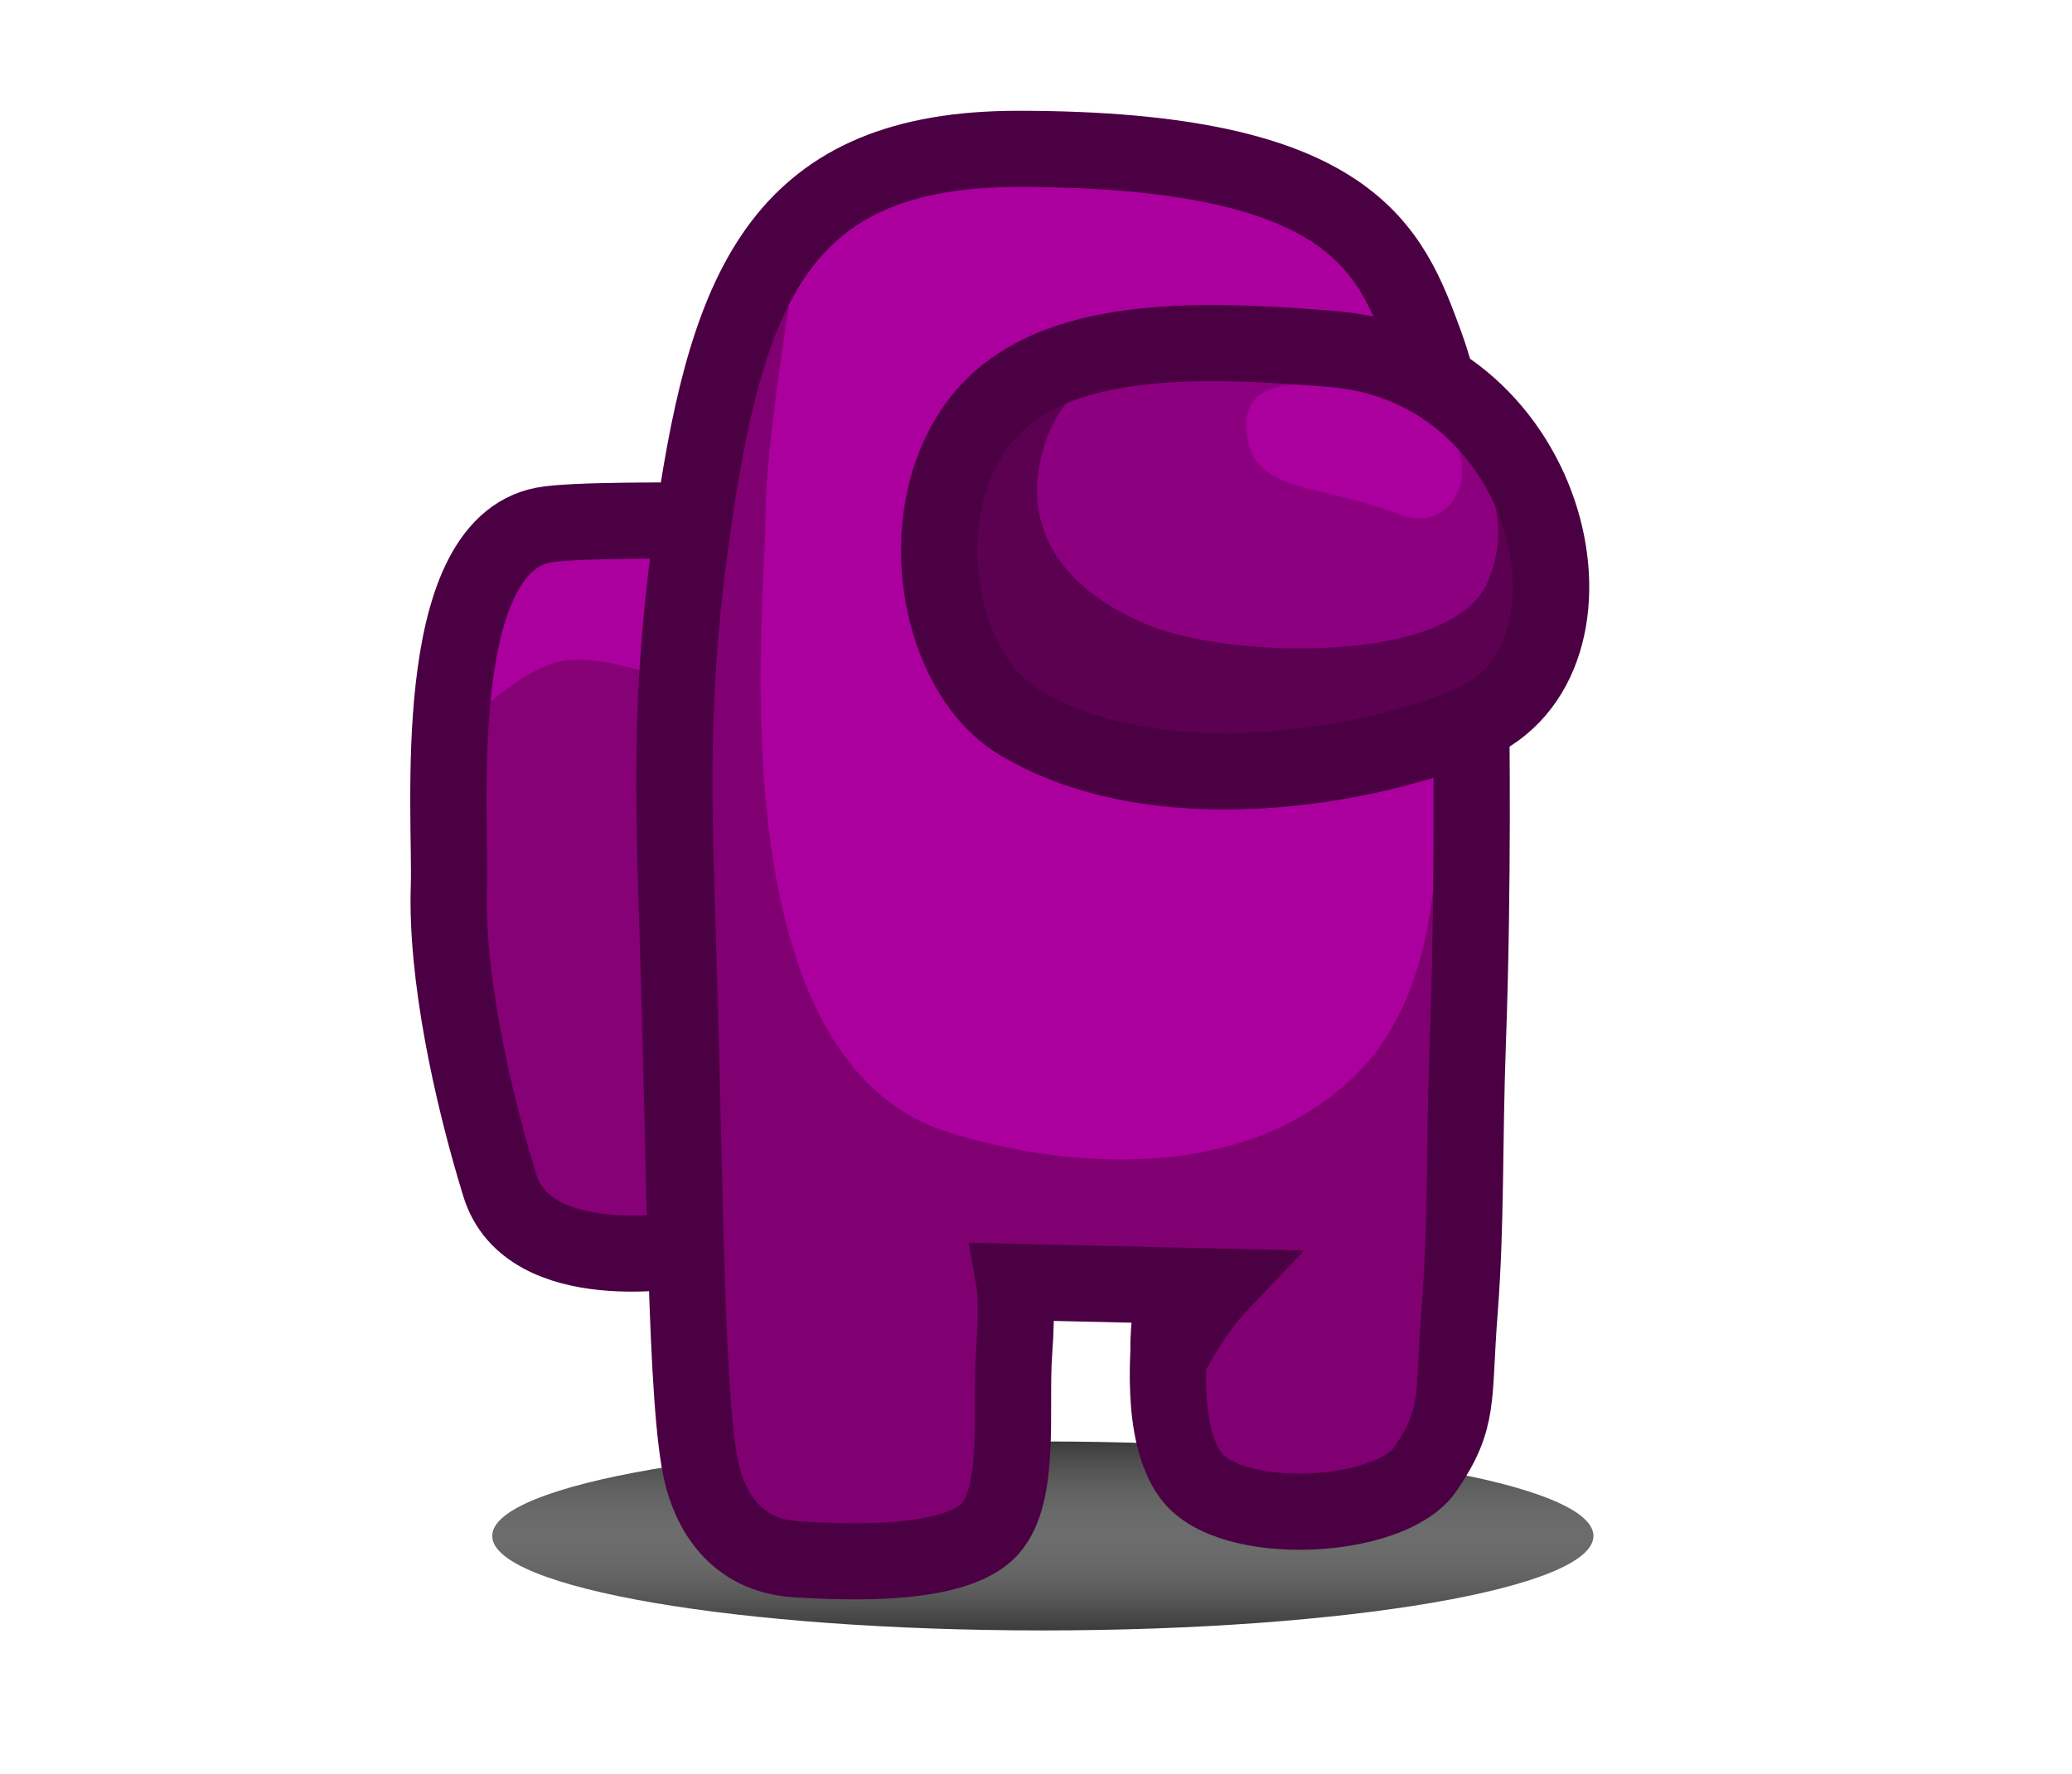 <svg version="1.1" xmlns="http://www.w3.org/2000/svg" xmlns:xlink="http://www.w3.org/1999/xlink" width="435.111" height="372.565" viewBox="0,0,435.111,372.565"><defs><linearGradient x1="241.436" y1="283.596" x2="241.436" y2="323.285" gradientUnits="userSpaceOnUse" id="color-1"><stop offset="0" stop-color="#3b3b3b"/><stop offset="1" stop-color="#3b3b3b" stop-opacity="0"/></linearGradient><linearGradient x1="241.436" y1="283.596" x2="241.436" y2="323.285" gradientUnits="userSpaceOnUse" id="color-2"><stop offset="0" stop-color="#3b3b3b" stop-opacity="0"/><stop offset="1" stop-color="#3b3b3b"/></linearGradient></defs><g transform="translate(-22.445,19.185)"><g data-paper-data="{&quot;isPaintingLayer&quot;:true}" fill-rule="nonzero" stroke-linecap="butt" stroke-linejoin="miter" stroke-miterlimit="10" stroke-dasharray="" stroke-dashoffset="0" style="mix-blend-mode: normal"><path d="M357.052,303.44c0,10.96 -51.763,19.845 -115.616,19.845c-63.853,0 -115.616,-8.885 -115.616,-19.845c0,-10.96 51.763,-19.845 115.616,-19.845c63.853,0 115.616,8.885 115.616,19.845z" fill="url(#color-1)" stroke="none" stroke-width="0"/><path d="M357.052,303.44c0,10.96 -51.763,19.845 -115.616,19.845c-63.853,0 -115.616,-8.885 -115.616,-19.845c0,-10.96 51.763,-19.845 115.616,-19.845c63.853,0 115.616,8.885 115.616,19.845z" fill="url(#color-2)" stroke="none" stroke-width="0"/><path d="M457.555,169.784c0,0.082 0,0.163 0,0.245c0,101.262 -97.403,183.351 -217.555,183.351c-120.152,0 -217.555,-82.089 -217.555,-183.351c0,-101.262 97.403,-183.351 217.555,-183.351c110.395,0 201.585,69.298 215.668,159.094" fill="none" stroke="none" stroke-width="0"/><path d="M457.532,169.863c-1.727,101.606 -98.458,183.517 -217.532,183.517c-120.152,0 -217.555,-83.401 -217.555,-186.282v-0c0,-102.881 97.403,-186.282 217.555,-186.282c111.9,0 204.068,72.339 216.201,165.381" fill="none" stroke="none" stroke-width="0"/><path d="M449.392,197.094c-16.81,86.786 -105.344,152.983 -212.037,152.983c-118.692,0 -214.91,-81.923 -214.91,-182.979v-0c0,-101.057 96.219,-182.979 214.91,-182.979c109.529,0 199.92,69.762 213.224,159.946" fill="none" stroke="none" stroke-width="0"/><path d="M118.47,117.689c0.709,-6.941 12.269,-25.356 18.051,-26.573c7.252,-1.527 29.8,-0.941 29.8,-0.941v153.043c0,0 -32.885,11.629 -43.323,-22.224c-10.438,-33.853 -6.036,-88.535 -4.527,-103.305z" fill="#860076" stroke="none" stroke-width="0"/><path d="M163.896,181.85c-1.142,-35.795 -1.931,-56.994 3.37,-92.897c5.301,-35.903 22.274,-61.212 22.274,-61.212c0,0 13.672,-12.132 29.913,-12.132c12.25,0 25.61,-1.13 48.625,1.336c21.232,2.275 43.896,31.905 43.896,31.905c0,0 42.146,37.848 35.838,57.353c-3.161,9.774 -17.425,25.822 -17.425,25.822c0,0 0.523,32.042 -0.702,65.872c-0.795,21.958 -2.931,43.247 -4.371,61.855c-1.253,16.179 0.027,25.677 -2.781,30.526c-4.234,7.312 -43.68,15.258 -52.794,1.341c-2.586,-3.948 -5.096,-24.018 -0.426,-32.841c5.05,-9.541 17.425,-7.717 17.425,-7.717l-47.007,-3.627c0,0 -4.549,6.863 -5.336,17.672c-0.865,11.891 1.714,28.114 -5.803,34.946c-9.949,9.043 -32.488,9.097 -45.375,8.281c-5.699,-0.361 -10.044,-5.21 -10.868,-12.702c0,0 -6.983,-67.709 -8.454,-113.782z" fill="#800071" stroke="#4a0043" stroke-width="0"/><path d="M191.825,22.824c0,0 55.702,-8.368 74.774,-7.12c18.559,1.214 47.351,19.612 47.351,19.612l7.846,91.8c0,0 10.58,52.623 -13.263,78.014c-23.843,25.391 -63.824,20.791 -86.967,13.513c-49.329,-15.513 -38.358,-111.178 -38.358,-129.685c0,-18.507 8.618,-66.134 8.618,-66.134z" fill="#ab009d" stroke="#4a0043" stroke-width="0"/><path d="M121.746,131.512l4.601,-36.06h36.807l-0.269,28.148c0,0 -14.344,-5.533 -22.569,-3.916c-8.225,1.617 -18.57,11.828 -18.57,11.828z" fill="#ab009d" stroke="none" stroke-width="0"/><path d="M166.32,243.218c0,0 -32.899,6.102 -38.915,-13.407c-6.015,-19.509 -11.326,-44.451 -10.699,-62.748c0.509,-14.838 -4.483,-71.203 19.814,-75.947c5.79,-1.176 29.8,-0.941 29.8,-0.941" fill="none" stroke="#4a0043" stroke-width="16"/><path d="M164.896,181.85c-1.142,-35.795 -1.931,-56.994 3.37,-92.897c7.192,-48.707 18.823,-76.897 68.058,-76.87c70.56,0.038 78.148,21.24 85.468,41.176c9.546,25.999 9.596,78.766 9.596,78.766c0,0 0.523,33.805 -0.702,67.635c-0.795,21.958 -0.285,37.957 -1.726,56.565c-1.441,18.608 0.171,22.344 -7.189,33.172c-7.36,10.827 -41.113,12.5 -49.267,1.341c-6.561,-8.979 -4.681,-26.604 -4.152,-33.864c0.298,-4.083 -1.482,11.252 0.199,8.076c4.67,-8.822 9.49,-13.889 9.49,-13.889l-42.599,-0.982c0,0 0.741,4.218 -0.046,15.027c-0.865,11.891 1.714,30.76 -5.803,37.591c-7.516,6.831 -27.198,6.452 -40.085,5.636c-12.886,-0.817 -17.936,-10.661 -19.685,-17.992c-3.47,-14.545 -3.457,-62.419 -4.927,-108.492z" fill="none" stroke="#4a0043" stroke-width="16"/><path d="M301.42,54.128c30.851,11.809 52.701,32.57 46.393,52.075c-3.161,9.774 -17.425,25.822 -17.425,25.822c0,0 -56.373,20.421 -84.268,3.104c-15.575,-9.669 -37.16,-43.901 -23.253,-63.688c15.048,-21.41 62.521,-23.451 78.555,-17.313z" fill="#5c0051" stroke="#4a0043" stroke-width="0"/><path d="M241.619,74.815c5.265,-17.542 22.957,-22.425 40.108,-22.425c16.975,0 34.059,8.318 34.059,8.318c0,0 29.615,18.506 18.968,42.531c-7.618,17.189 -53.654,15.964 -70.97,8.937c-17.316,-7.027 -27.43,-19.82 -22.165,-37.361z" fill="#8c0080" stroke="#4a0043" stroke-width="0"/><path d="M314.415,64.474c23.074,5.538 16.208,29.797 2.235,24.484c-16.705,-6.352 -30.008,-4.732 -32.135,-15.497c-2.986,-15.112 13.465,-12.932 29.9,-8.987z" fill="#ab009d" stroke="#4a0043" stroke-width="0"/><path d="M331.269,132.906c-22.13,9.275 -66.018,16.927 -94.849,-0.422c-16.718,-10.06 -23.053,-42.138 -9.146,-61.925c13.907,-19.787 45.678,-18.796 75.028,-16.432c46.692,3.761 60.272,65.659 28.967,78.779z" fill="none" stroke="#4a0043" stroke-width="16"/></g></g></svg>